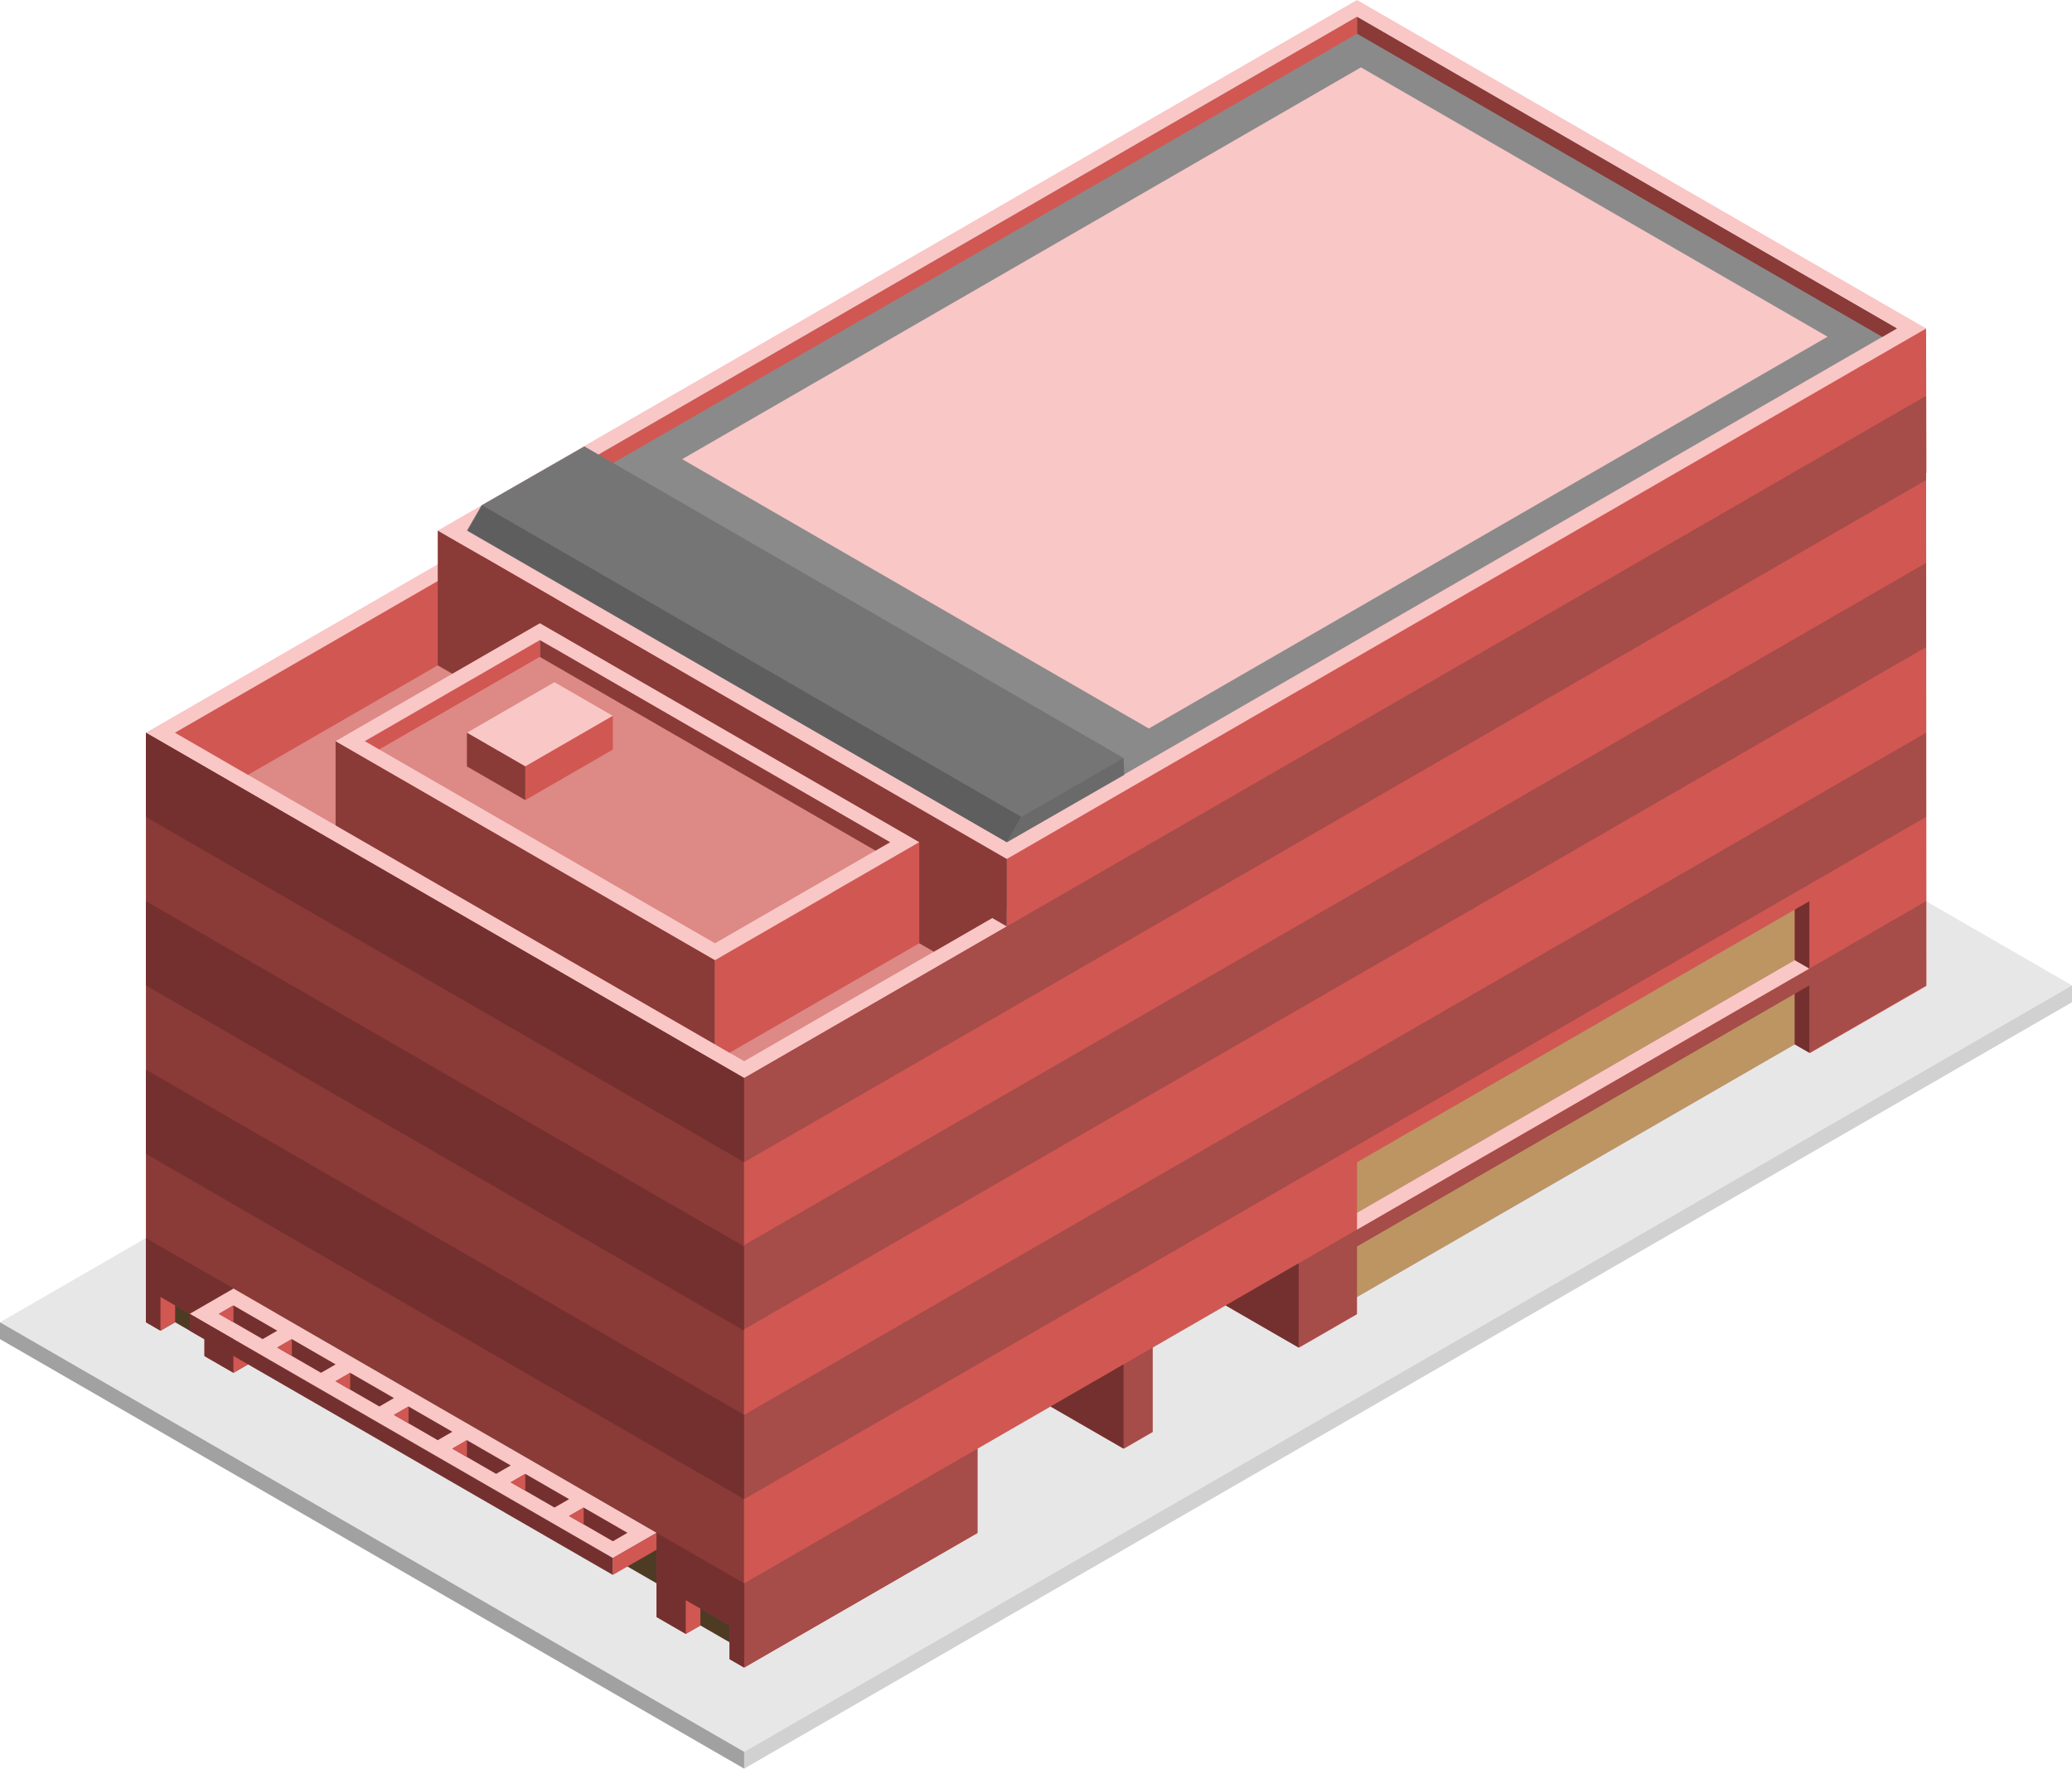 <svg id="Layer_1" data-name="Layer 1" xmlns="http://www.w3.org/2000/svg" viewBox="0 0 355 303.109">
  <defs>
    <style>
      .concrete-top {
        fill: #e8e7e7;
      }

      .top-light {
        fill: #f9c7c6;
      }

      .exterior-R-prim {
        fill: #d15752;
      }

      .exterior-L-light {
        fill: #8a3a37;
      }

      .window-L-prim {
        fill: #4e3b24;
      }

      .exterior-L-prim {
        fill: #74302f;
      }

      .top-prim {
        fill: #dd8986;
      }

      .cls-1 {
        fill: #8a8a8a;
      }

      .exterior-R-dark {
        fill: #a64c49;
      }

      .window-R-prim {
        fill: #bc9563;
      }

      .concrete-right {
        fill: #d1d1d1;
      }

      .concrete-left {
        fill: #a2a1a1;
      }

      .cls-2 {
        fill: #767576;
      }

      .cls-3 {
        fill: #5e5e5e;
      }

      .cls-4 {
        fill: #6a6a6a;
      }
    </style>
  </defs>
  <title>Artboard 7</title>
  <path id="Path" class="concrete-top" d="M127.5,300.222,355,168.875,227.5,95.263,0,226.61Z"/>
  <path id="Path-2" data-name="Path" class="top-light" d="M25,125.574,227.5,8.66,330,67.839,127.5,184.752Z"/>
  <path id="Path-3" data-name="Path" class="exterior-R-prim" d="M127.5,184.752V285.788l202.56-116.827L330,67.839Z"/>
  <path id="Path-4" data-name="Path" class="exterior-L-light" d="M25,125.574,127.5,184.752V285.788L25,226.61Z"/>
  <path id="Path-5" data-name="Path" class="window-L-prim" d="M37.5,219.393l75,43.301v8.66l-75-43.301Z"/>
  <path id="Path-6" data-name="Path" class="window-L-prim" d="M120,278.571v-2.887l5,2.887v2.887Z"/>
  <path id="Path-7" data-name="Path" class="window-L-prim" d="M30,226.61v-2.887l5,2.887v2.887Z"/>
  <path id="Path-8" data-name="Path" class="concrete-top" d="M115,281.458l5-2.887,5,2.887v5.774Z"/>
  <path id="Path-9" data-name="Path" class="exterior-L-prim" d="M35,226.61l-7.5-4.33v5.774L25,226.61V212.176l15,8.66V235.27l-5-2.887Z"/>
  <path id="Path-10" data-name="Path" class="concrete-top" d="M25,229.497l5-2.887,5,2.887V235.27Z"/>
  <path id="Path-11" data-name="Path" class="concrete-top" d="M32.5,239.6,45,232.383l67.5,38.971v14.434Z"/>
  <path id="Path-12" data-name="Path" class="exterior-R-prim" d="M40,235.27l7.5-4.33v-5.773l-7.5-4.33Z"/>
  <path id="Path-13" data-name="Path" class="top-light" d="M40,220.836l-7.5,4.33L105,267.024l7.5-4.33Z"/>
  <path id="Path-14" data-name="Path" class="exterior-R-prim" d="M105,267.024v2.887l7.5-4.33v-2.887Z"/>
  <path id="Path-15" data-name="Path" class="exterior-L-prim" d="M32.5,225.167v2.887L105,269.911v-2.887Z"/>
  <path id="Path-16" data-name="Path" class="exterior-L-prim" d="M37.5,225.167l2.5-1.443,7.5,4.33L45,229.497Z"/>
  <path id="Path-17" data-name="Path" class="exterior-L-prim" d="M47.5,230.94l2.5-1.443,7.5,4.33L55,235.27Z"/>
  <path id="Path-18" data-name="Path" class="exterior-L-prim" d="M57.5,236.714,60,235.27l7.5,4.33L65,241.044Z"/>
  <path id="Path-19" data-name="Path" class="exterior-L-prim" d="M67.5,242.487l2.5-1.443,7.5,4.33L75,246.817Z"/>
  <path id="Path-20" data-name="Path" class="exterior-L-prim" d="M77.5,248.261l2.5-1.443,7.5,4.33L85,252.591Z"/>
  <path id="Path-21" data-name="Path" class="exterior-L-prim" d="M87.5,254.034l2.5-1.443,7.5,4.33L95,258.364Z"/>
  <path id="Path-22" data-name="Path" class="exterior-L-prim" d="M97.5,259.808l2.5-1.443,7.5,4.33-2.5,1.443Z"/>
  <path id="Path-23" data-name="Path" class="exterior-R-prim" d="M40,223.723V226.61l-2.5-1.443Z"/>
  <path id="Path-24" data-name="Path" class="exterior-R-prim" d="M50,229.497v2.887L47.5,230.94Z"/>
  <path id="Path-25" data-name="Path" class="exterior-R-prim" d="M60,235.27v2.887l-2.5-1.443Z"/>
  <path id="Path-26" data-name="Path" class="exterior-R-prim" d="M70,241.044v2.887l-2.5-1.443Z"/>
  <path id="Path-27" data-name="Path" class="exterior-R-prim" d="M80,246.817v2.887l-2.5-1.443Z"/>
  <path id="Path-28" data-name="Path" class="exterior-R-prim" d="M90,252.591v2.887l-2.5-1.443Z"/>
  <path id="Path-29" data-name="Path" class="exterior-R-prim" d="M100,258.364v2.887l-2.5-1.443Z"/>
  <path id="Path-30" data-name="Path" class="top-prim" d="M30,125.574l97.5,56.292L230,122.687l-95-57.735Z"/>
  <path id="Path-31" data-name="Path" class="exterior-R-prim" d="M135,64.952V79.386L42.5,132.791,30,125.574Z"/>
  <path id="Path-32" data-name="Path" class="exterior-L-light" d="M57.5,127.017v14.434l65,37.528V164.545Z"/>
  <path id="Path-33" data-name="Path" class="top-light" d="M75,90.933,232.5,0,330,56.292,172.5,147.224Z"/>
  <path id="Path-34" data-name="Path" class="cls-1" d="M102.5,77.942l90,54.848L325,56.292,232.5,2.887Z"/>
  <path id="Path-35" data-name="Path" class="exterior-L-light" d="M232.5,2.887V5.773l90,51.962,2.5-1.443Z"/>
  <path id="Path-36" data-name="Path" class="exterior-R-prim" d="M102.5,77.942l2.5,1.443L232.5,5.773V2.887Z"/>
  <path id="Path-37" data-name="Path" class="exterior-R-prim" d="M172.5,170.318v-23.094L330,56.292l.06,24.719Z"/>
  <path id="Path-38" data-name="Path" class="exterior-L-prim" d="M25,125.574,127.5,184.752v14.434L25,140.007Z"/>
  <path id="Path-39" data-name="Path" class="exterior-L-prim" d="M25,154.441,127.5,213.62v14.434L25,168.875Z"/>
  <path id="Path-40" data-name="Path" class="exterior-L-prim" d="M25,183.309,127.5,242.487v14.434L25,197.742Z"/>
  <path id="Path-41" data-name="Path" class="exterior-R-dark" d="M127.5,199.186,330,82.272V67.839L127.5,184.752Z"/>
  <path id="Path-42" data-name="Path" class="exterior-R-dark" d="M127.5,227.82,330,110.906V96.473L127.5,213.386Z"/>
  <path id="Path-43" data-name="Path" class="exterior-R-dark" d="M127.5,256.921,330,140.007V125.574L127.5,242.487Z"/>
  <path id="Path-44" data-name="Path" class="exterior-R-dark" d="M127.5,285.788,330,168.875V154.441L127.5,271.354Z"/>
  <path id="Path-45" data-name="Path" class="exterior-L-prim" d="M125,278.571l-7.5-4.33v5.774l-5-2.887V262.694l15,8.66v14.434L125,284.345Z"/>
  <path id="Path-46" data-name="Path" class="exterior-R-prim" d="M117.5,280.015l2.5-1.443v-2.887l-2.5-1.443Z"/>
  <path id="Path-47" data-name="Path" class="exterior-R-prim" d="M27.5,228.053,30,226.61v-2.887L27.5,222.28Z"/>
  <path id="Path-48" data-name="Path" class="concrete-top" d="M197.5,230.94l12.5-7.217,15,8.66-27.5,15.877Z"/>
  <path id="Path-49" data-name="Path" class="concrete-top" d="M167.5,248.261l12.5-7.217,15,8.66L167.5,265.581Z"/>
  <path id="Path-50" data-name="Path" class="exterior-L-prim" d="M222.5,230.94,210,223.723l12.5-7.217Z"/>
  <path id="Path-51" data-name="Path" class="exterior-L-prim" d="M192.5,248.261V233.827L180,241.044Z"/>
  <path id="Path-52" data-name="Path" class="window-R-prim" d="M232.5,213.62v8.66l75-43.301v-8.66Z"/>
  <path id="Path-53" data-name="Path" class="window-R-prim" d="M232.5,199.186v8.66l75-43.301v-8.66Z"/>
  <path id="Path-54" data-name="Path" class="top-light" d="M310,165.988l-2.5-1.443-75,43.301v2.887Z"/>
  <path id="Path-55" data-name="Path" class="concrete-top" d="M232.5,222.28l75-43.301,5,2.887-80,46.188Z"/>
  <path id="Path-56" data-name="Path" class="exterior-L-prim" d="M307.5,170.318l2.5-1.443v11.547l-2.5-1.443Z"/>
  <path id="Path-57" data-name="Path" class="exterior-L-prim" d="M307.5,164.545v-8.66l2.5-1.443v11.547Z"/>
  <path id="Path-58" data-name="Path" class="concrete-right" d="M127.5,300.222v2.887L355,171.762v-2.887Z"/>
  <path id="Path-59" data-name="Path" class="concrete-left" d="M0,226.61v2.887l127.5,73.612v-2.887Z"/>
  <path id="Path-60" data-name="Path" class="exterior-L-light" d="M172.5,158.771v-11.547L75,90.933v23.094l85,49.075,10-5.774Z"/>
  <path id="Path-61" data-name="Path" class="exterior-R-prim" d="M157.5,144.338v17.32L125,180.422l-2.5-1.443V164.545Z"/>
  <path id="Path-62" data-name="Path" class="top-light" d="M57.5,127.017l35-20.207,65,37.528-35,20.207Z"/>
  <path id="Path-63" data-name="Path" class="top-prim" d="M65,128.46,95,111.14l57.5,33.198-30,17.321Z"/>
  <path id="Path-64" data-name="Path" class="exterior-R-prim" d="M62.5,127.017l30-17.32v2.887L65,128.46Z"/>
  <path id="Path-65" data-name="Path" class="exterior-L-light" d="M152.5,144.338l-2.5,1.443L92.5,112.583v-2.887Z"/>
  <path id="Path-66" data-name="Path" class="cls-2" d="M192.5,129.904v2.887l-20,11.547L80,90.933l2.5-4.33,17.62-10.104Z"/>
  <path id="Path-67" data-name="Path" class="cls-3" d="M80.12,90.933l2.5-4.33L175,140.007l-2.5,4.33Z"/>
  <path id="Path-68" data-name="Path" class="cls-4" d="M192.5,129.904l.12,2.887L172.5,144.338l2.5-4.33Z"/>
  <path id="Path-69" data-name="Path" class="top-light" d="M80,125.574l15-8.66,10,5.774-15,8.66Z"/>
  <path id="Path-70" data-name="Path" class="exterior-R-prim" d="M90,137.121l15-8.66V122.687l-15,8.66Z"/>
  <path id="Path-71" data-name="Path" class="exterior-L-light" d="M80,125.574v5.774l10,5.774v-5.774Z"/>
  <g id="Group">
    <path id="anchor_116.875_124.852_196.25" class="top-light" d="M116.875,78.691,233.171,11.547l79.954,46.161L196.829,124.852Z"/>
  </g>
</svg>
